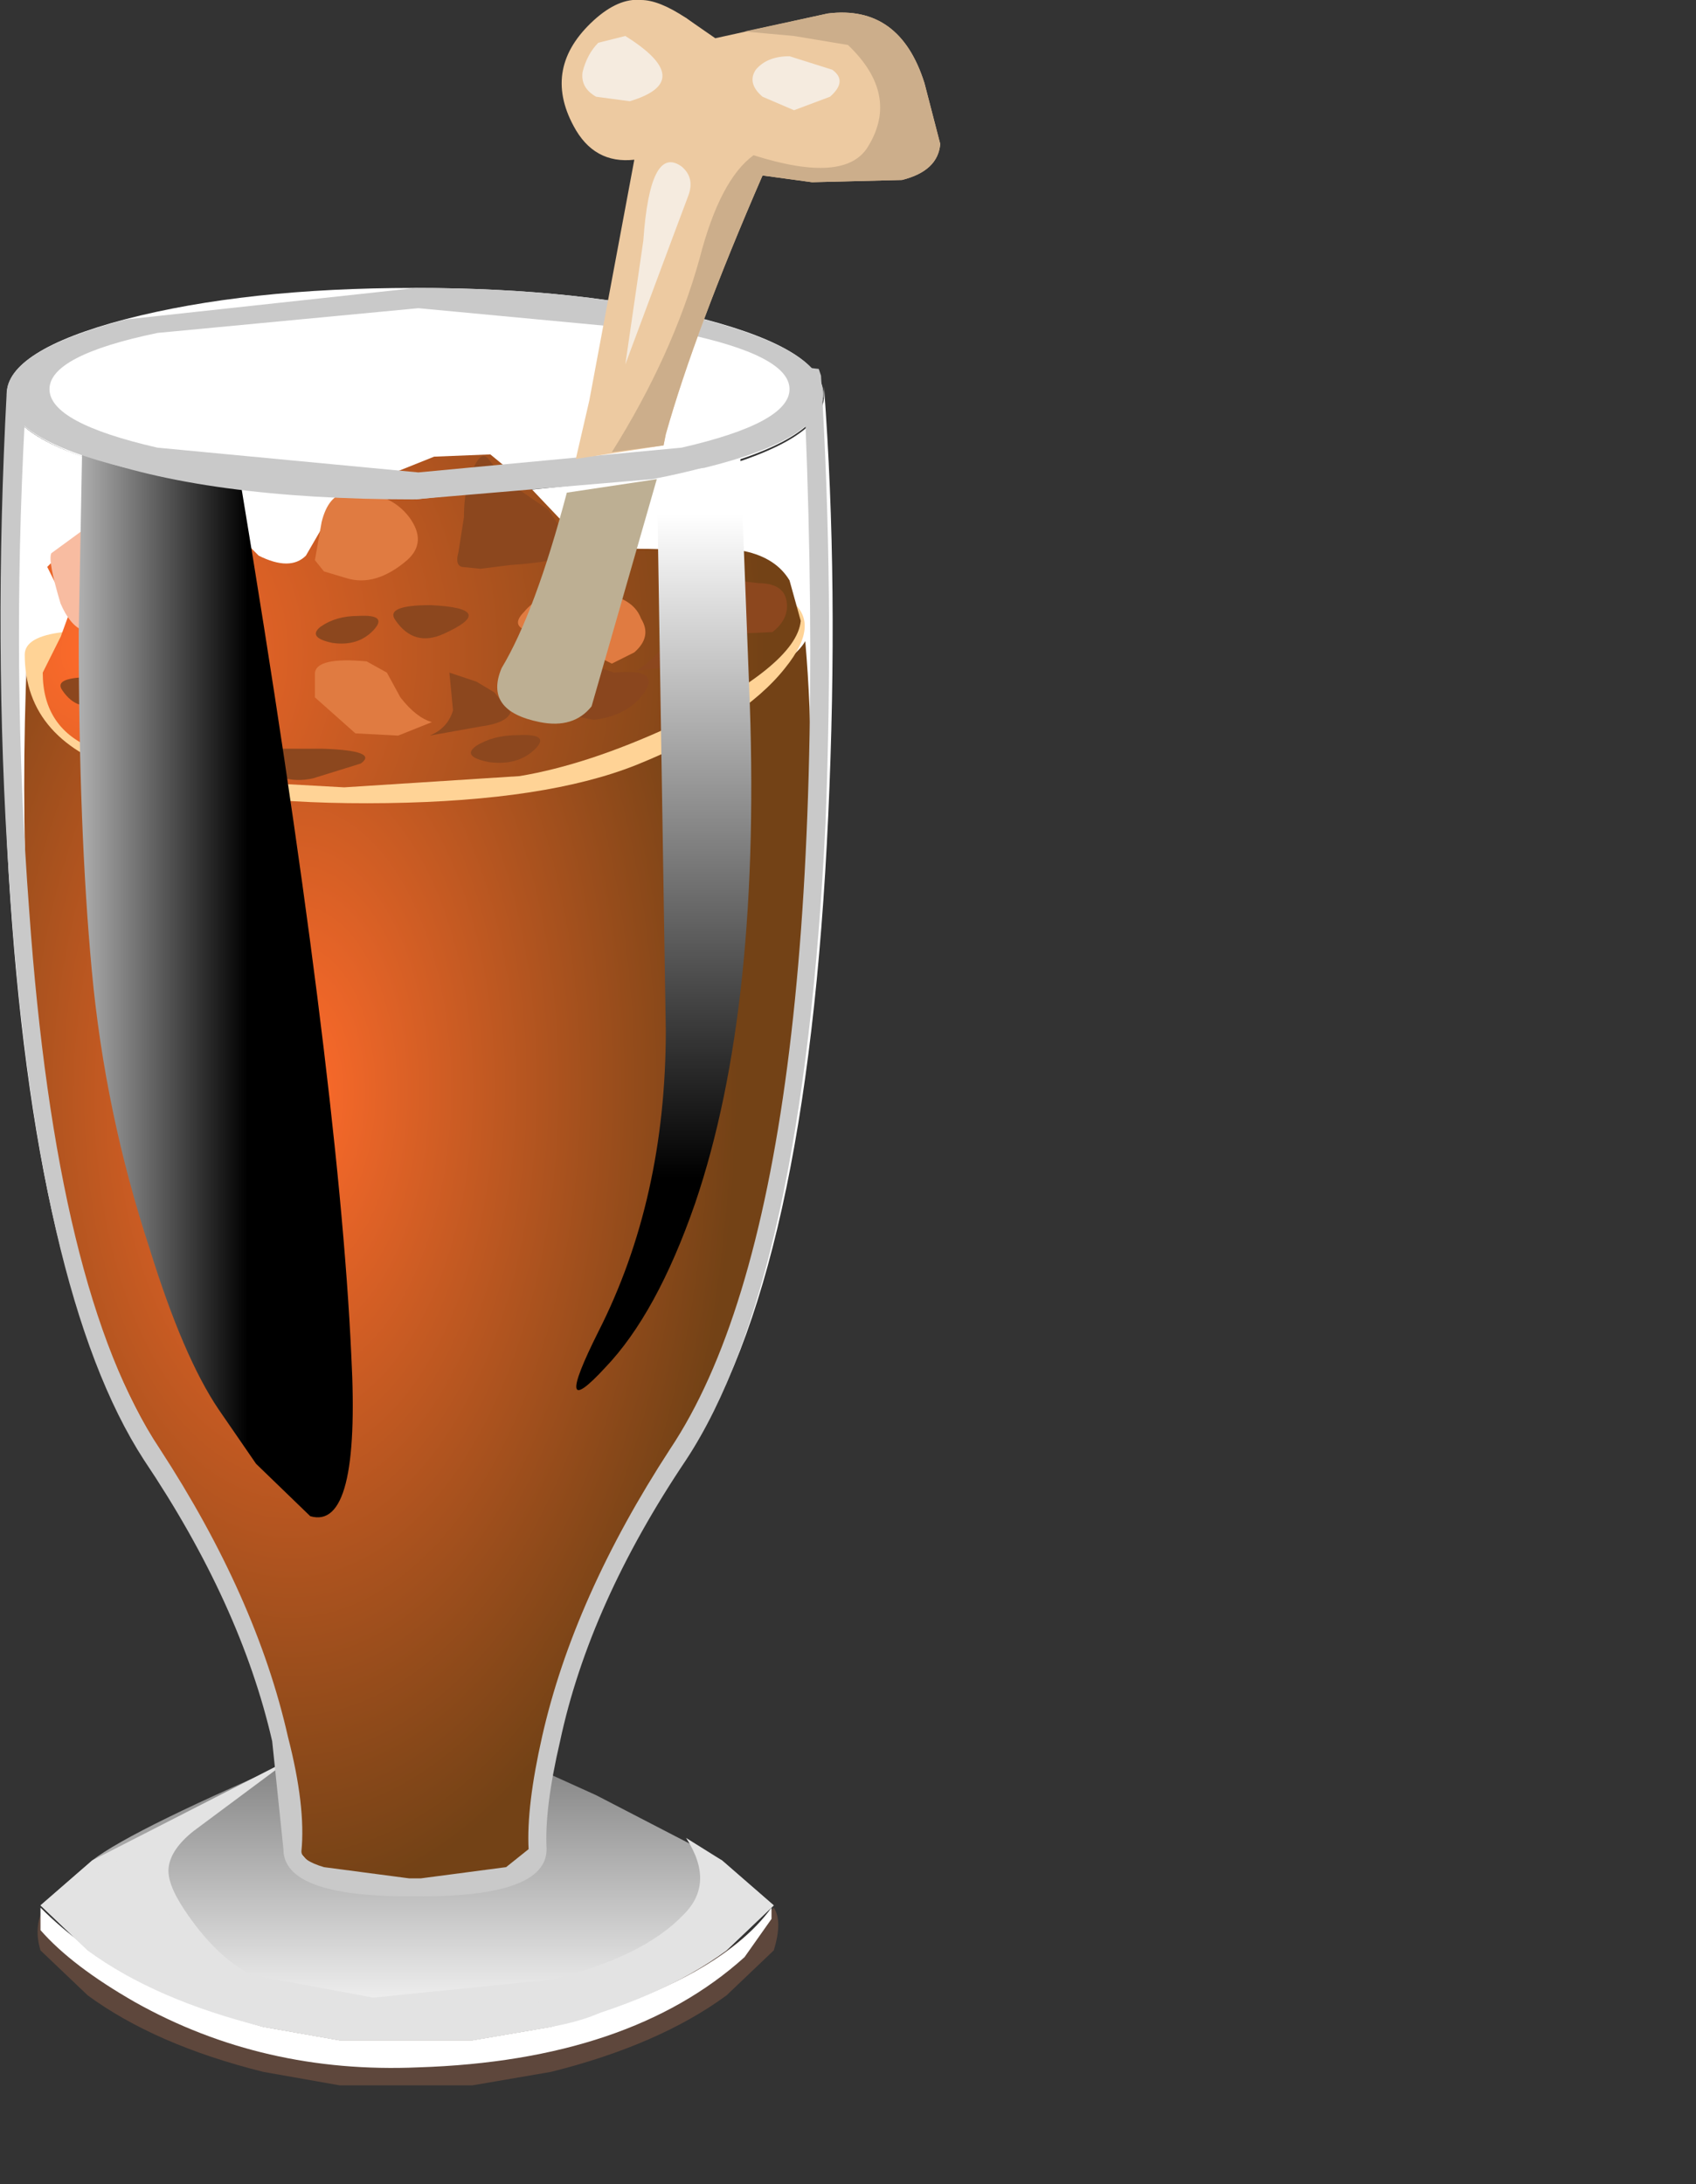 <?xml version="1.0" encoding="UTF-8" standalone="no"?>
<svg xmlns:xlink="http://www.w3.org/1999/xlink" height="48.55px" width="37.7px" xmlns="http://www.w3.org/2000/svg">
  <rect width="100%" height="100%" fill="#333333" stroke="none"/>
  <g transform="matrix(1.0, 0.0, 0.0, 1.0, 0.0, 0.0)">
    <use height="3.95" transform="matrix(1.0, 0.0, 0.0, 1.0, 0.85, 42.4)" width="16.45" xlink:href="#sprite0"/>
    <use height="3.55" transform="matrix(1.0, 0.0, 0.0, 1.0, 0.9, 42.4)" width="16.25" xlink:href="#sprite1"/>
    <use height="6.9" transform="matrix(1.0, 0.0, 0.0, 1.0, 0.9, 38.45)" width="16.3" xlink:href="#sprite2"/>
    <use height="6.25" transform="matrix(1.0, 0.0, 0.0, 1.0, 0.9, 39.1)" width="16.3" xlink:href="#sprite3"/>
    <use height="33.35" transform="matrix(1.0, 0.0, 0.0, 1.0, 0.05, 8.6)" width="18.45" xlink:href="#sprite4"/>
    <use height="27.7" transform="matrix(1.0, 0.0, 0.0, 1.0, 0.55, 14.25)" width="17.45" xlink:href="#shape5"/>
    <use height="4.7" transform="matrix(1.0, 0.0, 0.0, 1.0, 0.15, 6.4)" width="18.15" xlink:href="#sprite5"/>
    <use height="35.1" transform="matrix(1.0, 0.0, 0.0, 1.0, 0.55, 10.0)" width="17.35" xlink:href="#shape7"/>
    <use height="2.75" transform="matrix(1.0, 0.0, 0.0, 1.0, 1.15, 11.3)" width="2.25" xlink:href="#sprite6"/>
    <use height="5.65" transform="matrix(1.0, 0.0, 0.0, 1.0, 3.75, 10.95)" width="10.6" xlink:href="#shape9"/>
    <use height="1.4" transform="matrix(1.0, 0.0, 0.0, 1.0, 9.55, 14.95)" width="1.8" xlink:href="#sprite7"/>
    <use height="1.3" transform="matrix(1.0, 0.0, 0.0, 1.0, 14.15, 13.65)" width="1.85" xlink:href="#sprite8"/>
    <use height="2.5" transform="matrix(1.0, 0.0, 0.0, 1.0, 10.15, 10.15)" width="2.65" xlink:href="#sprite9"/>
    <use height="0.75" transform="matrix(1.0, 0.0, 0.0, 1.0, 8.75, 13.45)" width="1.65" xlink:href="#sprite10"/>
    <use height="0.6" transform="matrix(1.0, 0.0, 0.0, 1.0, 7.0, 13.7)" width="1.4" xlink:href="#sprite11"/>
    <use height="0.7" transform="matrix(1.0, 0.0, 0.0, 1.0, 5.65, 16.65)" width="2.45" xlink:href="#sprite12"/>
    <use height="0.6" transform="matrix(1.0, 0.0, 0.0, 1.0, 10.45, 16.35)" width="1.55" xlink:href="#sprite13"/>
    <use height="1.05" transform="matrix(1.0, 0.0, 0.0, 1.0, 3.4, 14.3)" width="2.35" xlink:href="#sprite14"/>
    <use height="0.65" transform="matrix(1.0, 0.0, 0.0, 1.0, 1.35, 15.05)" width="1.4" xlink:href="#sprite15"/>
    <use height="1.45" transform="matrix(1.0, 0.0, 0.0, 1.0, 14.9, 12.8)" width="2.6" xlink:href="#sprite16"/>
    <use height="24.15" transform="matrix(1.0, 0.0, 0.0, 1.0, 1.75, 9.6)" width="6.1" xlink:href="#sprite17"/>
    <use height="20.9" transform="matrix(1.0, 0.0, 0.0, 1.0, 12.8, 10.0)" width="3.9" xlink:href="#sprite18"/>
    <use height="42.15" transform="matrix(1.0, 0.0, 0.0, 1.0, 0.0, 0.0)" width="20.9" xlink:href="#shape20"/>
  </g>
  <defs>
    <g id="sprite0" transform="matrix(1.0, 0.0, 0.0, 1.0, 0.0, 0.0)">
      <use height="3.95" transform="matrix(1.0, 0.0, 0.0, 1.0, 0.0, 0.0)" width="16.45" xlink:href="#shape0"/>
    </g>
    <g id="shape0" transform="matrix(1.0, 0.0, 0.0, 1.0, 0.0, 0.0)">
      <path d="M16.35 0.0 Q16.55 0.3 16.35 0.95 L15.3 1.95 Q13.8 3.05 11.4 3.65 L9.65 3.95 6.7 3.95 5.0 3.65 Q2.6 3.05 1.1 1.95 L0.05 0.95 Q-0.1 0.45 0.1 0.05 1.55 1.7 5.0 2.65 L6.7 2.95 9.65 2.95 11.4 2.65 Q15.0 1.65 16.35 0.0" fill="#5e473c" fill-rule="evenodd" stroke="none"/>
    </g>
    <g id="sprite1" transform="matrix(1.0, 0.0, 0.0, 1.0, 0.0, 0.0)">
      <use height="3.55" transform="matrix(1.0, 0.0, 0.0, 1.0, 0.0, 0.0)" width="16.25" xlink:href="#shape1"/>
    </g>
    <g id="shape1" transform="matrix(1.0, 0.0, 0.0, 1.0, 0.0, 0.0)">
      <path d="M11.35 2.65 Q15.05 1.65 16.25 0.0 L16.25 0.25 15.65 1.1 Q13.1 3.4 8.4 3.55 4.95 3.7 2.1 2.1 0.7 1.3 0.0 0.5 L0.0 0.0 Q1.8 1.8 4.95 2.65 L6.65 2.95 9.6 2.95 11.35 2.65" fill="#ffffff" fill-rule="evenodd" stroke="none"/>
    </g>
    <g id="sprite2" transform="matrix(1.0, 0.0, 0.0, 1.0, 0.0, 0.0)">
      <use height="6.9" transform="matrix(1.0, 0.0, 0.0, 1.0, 0.0, 0.0)" width="16.3" xlink:href="#shape2"/>
    </g>
    <g id="shape2" transform="matrix(1.0, 0.0, 0.0, 1.0, 0.0, 0.0)">
      <path d="M15.15 2.9 L16.3 3.9 15.25 4.9 Q13.75 6.0 11.35 6.6 L9.6 6.9 6.65 6.9 4.95 6.6 Q2.55 6.0 1.05 4.9 L0.0 3.9 1.15 2.9 Q2.05 2.2 6.05 0.5 L8.2 0.0 10.25 0.5 12.35 1.45 15.15 2.9" fill="url(#gradient0)" fill-rule="evenodd" stroke="none"/>
    </g>
    <linearGradient gradientTransform="matrix(0.0, 0.004, 0.004, 0.0, 8.15, 3.55)" gradientUnits="userSpaceOnUse" id="gradient0" spreadMethod="pad" x1="-819.2" x2="819.2">
      <stop offset="0.0" stop-color="#7a7a7a"/>
      <stop offset="1.0" stop-color="#ffffff"/>
    </linearGradient>
    <g id="sprite3" transform="matrix(1.0, 0.0, 0.0, 1.0, 0.0, 0.0)">
      <use height="6.25" transform="matrix(1.0, 0.0, 0.0, 1.0, 0.0, 0.0)" width="16.3" xlink:href="#shape3"/>
    </g>
    <g id="shape3" transform="matrix(1.0, 0.0, 0.0, 1.0, 0.0, 0.0)">
      <path d="M15.15 2.25 L16.3 3.25 15.25 4.25 Q13.75 5.35 11.35 5.95 L9.6 6.25 6.65 6.25 4.95 5.95 Q2.55 5.35 1.05 4.25 L0.0 3.25 1.15 2.25 5.55 0.0 3.4 1.6 Q2.9 2.0 2.85 2.4 2.8 2.75 3.2 3.35 3.9 4.4 4.7 4.8 L7.4 5.3 11.35 4.9 Q13.4 4.4 14.3 3.45 15.0 2.75 14.35 1.75 L15.15 2.25" fill="#e3e3e3" fill-rule="evenodd" stroke="none"/>
    </g>
    <g id="sprite4" transform="matrix(1.0, 0.0, 0.0, 1.0, 0.0, 0.0)">
      <use height="35.35" transform="matrix(0.944, 0.0, 0.0, 0.943, 0.0, 0.0)" width="19.55" xlink:href="#shape4"/>
    </g>
    <g id="shape4" transform="matrix(1.0, 0.0, 0.0, 1.0, 0.0, 0.0)">
      <path d="M19.35 0.0 Q19.7 4.65 19.45 10.1 18.95 21.05 16.1 25.2 13.75 28.7 13.0 31.95 12.65 33.55 12.75 34.45 L12.4 34.9 9.8 35.35 9.7 35.35 7.15 34.9 6.8 34.45 6.55 31.95 Q5.8 28.7 3.4 25.2 0.75 21.35 0.15 11.45 -0.15 5.95 0.15 0.4 0.4 1.35 3.15 2.0 L9.75 2.7 16.55 2.0 Q19.35 1.25 19.35 0.2 L19.35 0.0" fill="#ffffff" fill-rule="evenodd" stroke="none"/>
    </g>
    <g id="shape5" transform="matrix(1.0, 0.0, 0.0, 1.0, -0.55, -14.25)">
      <path d="M0.6 14.55 Q1.0 16.15 9.3 16.15 L15.4 15.5 Q17.5 14.95 17.9 14.25 18.15 17.1 17.9 20.65 17.5 28.45 14.95 32.4 12.85 35.7 12.2 38.75 11.85 40.3 11.95 41.15 L11.65 41.55 9.35 41.95 9.25 41.95 Q7.65 42.0 7.0 41.55 L6.65 41.15 6.4 38.75 Q5.75 35.7 3.65 32.4 0.1 26.85 0.6 14.55" fill="url(#gradient1)" fill-rule="evenodd" stroke="none"/>
    </g>
    <radialGradient cx="0" cy="0" gradientTransform="matrix(-3.0E-4, 0.022, 0.012, 2.0E-4, 6.55, 24.3)" gradientUnits="userSpaceOnUse" id="gradient1" r="819.2" spreadMethod="pad">
      <stop offset="0.0" stop-color="#ff6b2b"/>
      <stop offset="1.0" stop-color="#734216"/>
    </radialGradient>
    <g id="sprite5" transform="matrix(1.0, 0.0, 0.0, 1.0, 0.0, 0.0)">
      <use height="5.75" transform="matrix(0.812, 0.0, 0.0, 0.817, 0.0, 0.0)" width="22.35" xlink:href="#shape6"/>
    </g>
    <g id="shape6" transform="matrix(1.0, 0.0, 0.0, 1.0, 0.0, 0.0)">
      <path d="M22.35 2.9 Q22.35 4.1 19.1 4.95 L11.15 5.75 Q6.5 5.75 3.25 4.95 0.0 4.1 0.0 2.9 0.0 1.7 3.25 0.85 6.55 0.0 11.15 0.0 15.8 0.0 19.1 0.85 22.35 1.7 22.35 2.9" fill="#ffffff" fill-rule="evenodd" stroke="none"/>
    </g>
    <g id="shape7" transform="matrix(1.0, 0.0, 0.0, 1.0, -0.55, -10.0)">
      <path d="M2.95 13.75 L9.7 13.25 Q16.65 12.85 17.5 13.3 18.3 13.8 17.45 14.85 16.5 16.05 14.15 17.0 12.15 17.8 8.6 17.85 5.05 17.9 2.9 17.2 0.55 16.5 0.55 14.55 0.55 14.15 1.4 14.05 L2.95 13.75" fill="#ffd396" fill-rule="evenodd" stroke="none"/>
      <path d="M3.4 41.3 L3.6 42.35 4.45 43.35 5.25 44.3 Q5.35 44.6 4.2 44.3 1.8 43.6 1.35 42.55 1.2 42.2 2.3 41.55 3.4 40.85 3.4 41.3" fill="#e3e3e3" fill-rule="evenodd" stroke="none"/>
      <path d="M12.65 44.15 Q14.3 44.0 13.8 44.45 13.35 44.85 12.25 45.05 11.45 45.2 11.8 44.7 12.15 44.25 12.65 44.15" fill="#e3e3e3" fill-rule="evenodd" stroke="none"/>
      <path d="M10.9 10.1 L11.75 10.8 12.7 11.8 Q12.95 12.2 14.4 12.2 L16.55 12.25 Q17.25 12.4 17.55 12.9 L17.8 13.8 Q17.7 14.8 14.9 16.15 13.05 17.0 11.55 17.25 L7.65 17.5 4.05 17.3 2.1 16.65 Q0.95 16.2 0.95 14.95 L1.35 14.15 1.55 13.6 1.05 12.6 1.45 12.2 2.1 11.75 2.2 11.5 2.45 11.35 4.6 11.5 5.3 11.9 5.75 12.35 Q6.45 12.7 6.8 12.35 L7.35 11.4 Q7.55 11.05 8.4 10.65 L9.65 10.15 10.9 10.1" fill="url(#gradient2)" fill-rule="evenodd" stroke="none"/>
    </g>
    <radialGradient cx="0" cy="0" gradientTransform="matrix(0.018, -7.0E-4, -7.0E-4, -0.018, 2.25, 14.5)" gradientUnits="userSpaceOnUse" id="gradient2" r="819.2" spreadMethod="pad">
      <stop offset="0.0" stop-color="#ff6b2b"/>
      <stop offset="1.0" stop-color="#734216"/>
    </radialGradient>
    <g id="sprite6" transform="matrix(1.0, 0.0, 0.0, 1.0, -0.05, -0.05)">
      <use height="3.45" transform="matrix(0.818, 0.0, 0.0, 0.797, 0.041, 0.05)" width="2.75" xlink:href="#shape8"/>
    </g>
    <g id="shape8" transform="matrix(1.0, 0.0, 0.0, 1.0, -0.05, 0.0)">
      <path d="M2.7 2.4 Q2.9 2.9 2.7 3.0 L1.85 3.35 0.9 3.4 Q0.55 3.25 0.3 2.65 -0.05 1.45 0.05 1.25 L1.65 0.05 Q1.95 -0.15 2.15 0.45 L2.4 1.5 2.7 2.4" fill="#f8bca1" fill-rule="evenodd" stroke="none"/>
    </g>
    <g id="shape9" transform="matrix(1.0, 0.0, 0.0, 1.0, -3.75, -10.95)">
      <path d="M7.7 10.95 Q8.65 10.9 9.1 11.5 9.5 12.05 9.05 12.45 8.35 13.05 7.7 12.85 L7.2 12.7 7.0 12.45 7.15 11.6 Q7.3 11.0 7.7 10.95" fill="#e07b41" fill-rule="evenodd" stroke="none"/>
      <path d="M13.05 13.15 Q14.05 13.2 14.25 13.75 14.5 14.15 14.1 14.5 L13.6 14.75 13.1 14.5 11.85 14.05 Q11.3 13.95 11.65 13.6 12.1 13.05 13.05 13.15" fill="#e07b41" fill-rule="evenodd" stroke="none"/>
      <path d="M8.15 14.7 L8.6 14.95 8.9 15.5 Q9.25 15.95 9.6 16.05 L8.85 16.35 7.9 16.3 7.0 15.5 7.0 14.95 Q7.05 14.6 8.15 14.7" fill="#e07b41" fill-rule="evenodd" stroke="none"/>
      <path d="M4.75 15.4 L5.25 15.95 4.85 16.45 4.1 16.5 Q3.65 16.2 3.75 15.95 4.1 15.1 4.75 15.4" fill="#e07b41" fill-rule="evenodd" stroke="none"/>
    </g>
    <g id="sprite7" transform="matrix(1.0, 0.0, 0.0, 1.0, 0.0, 0.0)">
      <use height="1.75" transform="matrix(0.8, 0.0, 0.0, 0.8, 0.0, 0.0)" width="2.25" xlink:href="#shape10"/>
    </g>
    <g id="shape10" transform="matrix(1.0, 0.0, 0.0, 1.0, 0.0, 0.0)">
      <path d="M0.55 0.0 L1.3 0.25 1.8 0.55 2.25 1.1 Q2.15 1.4 1.4 1.5 L0.0 1.75 Q0.5 1.55 0.65 1.05 L0.55 0.0" fill="#8c471e" fill-rule="evenodd" stroke="none"/>
    </g>
    <g id="sprite8" transform="matrix(1.0, 0.0, 0.0, 1.0, 0.0, 0.0)">
      <use height="1.55" transform="matrix(0.841, 0.0, 0.0, 0.839, 0.0, 0.0)" width="2.2" xlink:href="#shape11"/>
    </g>
    <g id="shape11" transform="matrix(1.0, 0.0, 0.0, 1.0, 0.0, 0.0)">
      <path d="M0.0 1.5 Q0.75 1.0 0.85 0.5 L1.0 0.0 1.8 0.1 2.2 0.25 1.7 0.7 0.9 1.4 0.0 1.5" fill="#8c471e" fill-rule="evenodd" stroke="none"/>
    </g>
    <g id="sprite9" transform="matrix(1.0, 0.0, 0.0, 1.0, 0.0, 0.0)">
      <use height="3.05" transform="matrix(0.815, 0.0, 0.0, 0.82, 0.0, -0.009)" width="3.25" xlink:href="#shape12"/>
    </g>
    <g id="shape12" transform="matrix(1.0, 0.0, 0.0, 1.0, 0.0, -0.05)">
      <path d="M1.4 0.75 L2.5 1.5 3.25 2.6 Q2.95 2.9 1.45 3.0 L0.65 3.1 0.15 3.05 Q-0.05 3.0 0.05 2.65 L0.2 1.7 Q0.2 0.75 0.55 0.2 0.7 -0.05 0.85 0.1 L1.2 0.55 1.4 0.75" fill="#8c471e" fill-rule="evenodd" stroke="none"/>
    </g>
    <g id="sprite10" transform="matrix(1.0, 0.0, 0.0, 1.0, 0.0, 0.0)">
      <use height="1.0" transform="matrix(0.825, 0.0, 0.0, 0.75, 0.0, 0.0)" width="2.0" xlink:href="#shape13"/>
    </g>
    <g id="shape13" transform="matrix(1.0, 0.0, 0.0, 1.0, 0.0, 0.0)">
      <path d="M1.0 0.0 Q2.85 0.1 1.35 0.85 0.55 1.25 0.05 0.45 -0.25 0.0 1.0 0.0" fill="#8c471e" fill-rule="evenodd" stroke="none"/>
    </g>
    <g id="sprite11" transform="matrix(1.0, 0.0, 0.0, 1.0, 0.0, 0.0)">
      <use height="0.75" transform="matrix(0.757, 0.0, 0.0, 0.8, 0.012, -0.01)" width="1.85" xlink:href="#shape14"/>
    </g>
    <g id="shape14" transform="matrix(1.0, 0.0, 0.0, 1.0, 0.05, -0.05)">
      <path d="M1.2 0.05 Q2.1 0.0 1.65 0.45 1.2 0.9 0.45 0.8 -0.3 0.65 0.1 0.35 0.55 0.05 1.2 0.05" fill="#8c471e" fill-rule="evenodd" stroke="none"/>
    </g>
    <g id="sprite12" transform="matrix(1.0, 0.0, 0.0, 1.0, 0.0, 0.0)">
      <use height="0.85" transform="matrix(0.817, 0.0, 0.0, 0.824, 0.0, -0.009)" width="3.0" xlink:href="#shape15"/>
    </g>
    <g id="shape15" transform="matrix(1.0, 0.0, 0.0, 1.0, 0.0, -0.05)">
      <path d="M1.85 0.05 Q3.4 0.1 2.9 0.45 L1.6 0.85 Q0.7 1.05 0.05 0.35 -0.15 0.1 0.45 0.05 L1.85 0.05" fill="#8c471e" fill-rule="evenodd" stroke="none"/>
    </g>
    <g id="sprite13" transform="matrix(1.0, 0.0, 0.0, 1.0, 0.05, 0.0)">
      <use height="0.75" transform="matrix(0.838, 0.0, 0.0, 0.8, -0.042, -0.01)" width="1.85" xlink:href="#shape14"/>
    </g>
    <g id="sprite14" transform="matrix(1.0, 0.0, 0.0, 1.0, -0.05, 0.0)">
      <use height="1.25" transform="matrix(0.81, 0.0, 0.0, 0.84, 0.05, 0.0)" width="2.9" xlink:href="#shape16"/>
    </g>
    <g id="shape16" transform="matrix(1.0, 0.0, 0.0, 1.0, 0.0, 0.0)">
      <path d="M2.85 0.45 Q3.1 0.95 2.5 1.15 L1.7 1.2 0.5 0.65 Q-0.9 0.1 1.75 0.0 2.6 -0.05 2.85 0.45" fill="#8c471e" fill-rule="evenodd" stroke="none"/>
    </g>
    <g id="sprite15" transform="matrix(1.0, 0.0, 0.0, 1.0, -0.05, 0.0)">
      <use height="1.0" transform="matrix(0.7, 0.0, 0.0, 0.65, 0.05, 0.0)" width="2.0" xlink:href="#shape13"/>
    </g>
    <g id="sprite16" transform="matrix(1.0, 0.0, 0.0, 1.0, -0.05, 0.0)">
      <use height="1.8" transform="matrix(0.8, 0.0, 0.0, 0.806, 0.04, 0.0)" width="3.25" xlink:href="#shape17"/>
    </g>
    <g id="shape17" transform="matrix(1.0, 0.0, 0.0, 1.0, -0.05, 0.0)">
      <path d="M2.5 0.2 Q3.25 0.2 3.3 0.75 3.35 1.2 2.9 1.55 L0.55 1.65 Q-0.25 1.5 0.2 0.95 L0.75 0.15 Q0.65 -0.05 1.25 0.05 L2.5 0.2" fill="#8c471e" fill-rule="evenodd" stroke="none"/>
    </g>
    <g id="sprite17" transform="matrix(1.0, 0.0, 0.0, 1.0, 0.0, 0.0)">
      <use height="29.05" transform="matrix(0.83, 0.0, 0.0, 0.831, 0.0, 0.0)" width="7.35" xlink:href="#shape18"/>
    </g>
    <g id="shape18" transform="matrix(1.0, 0.0, 0.0, 1.0, 0.0, 0.0)">
      <path d="M0.1 0.0 L4.35 1.45 Q6.95 17.1 7.3 24.7 7.55 29.4 6.2 29.0 L4.75 27.6 3.75 26.15 Q2.8 24.75 1.9 21.85 0.7 18.2 0.35 14.4 0.0 10.65 0.0 5.35 L0.1 0.0" fill="url(#gradient3)" fill-rule="evenodd" stroke="none"/>
    </g>
    <linearGradient gradientTransform="matrix(0.004, 0.0, 0.0, -0.004, 1.25, 14.5)" gradientUnits="userSpaceOnUse" id="gradient3" spreadMethod="pad" x1="-819.2" x2="819.2">
      <stop offset="0.0" stop-color="#ffffff"/>
      <stop offset="1.0" stop-color="#000000"/>
    </linearGradient>
    <g id="sprite18" transform="matrix(1.0, 0.0, 0.0, 1.0, 0.15, 0.0)">
      <use height="20.9" transform="matrix(1.0, 0.0, 0.0, 1.0, -0.15, 0.0)" width="3.9" xlink:href="#shape19"/>
    </g>
    <g id="shape19" transform="matrix(1.0, 0.0, 0.0, 1.0, 0.15, 0.0)">
      <path d="M1.65 0.4 L3.5 0.0 3.7 5.2 Q4.0 12.35 2.5 16.75 1.65 19.2 0.5 20.4 -0.7 21.7 0.35 19.6 1.85 16.65 1.85 12.9 L1.65 0.4" fill="url(#gradient4)" fill-rule="evenodd" stroke="none"/>
    </g>
    <linearGradient gradientTransform="matrix(0.0, 0.009, 0.009, 0.0, 1.85, 8.8)" gradientUnits="userSpaceOnUse" id="gradient4" spreadMethod="pad" x1="-819.2" x2="819.2">
      <stop offset="0.0" stop-color="#ffffff"/>
      <stop offset="1.0" stop-color="#000000"/>
    </linearGradient>
    <g id="shape20" transform="matrix(1.0, 0.0, 0.0, 1.0, 0.0, 0.0)">
      <path d="M15.65 7.1 Q18.3 7.8 18.3 8.75 18.3 9.75 15.65 10.4 L9.25 11.1 2.8 10.4 Q0.15 9.75 0.15 8.75 0.15 7.8 2.8 7.1 L9.25 6.4 Q13.0 6.4 15.65 7.1 M15.15 9.95 Q17.55 9.4 17.55 8.65 17.55 7.9 15.15 7.4 L9.3 6.85 3.5 7.4 Q1.1 7.9 1.1 8.65 1.1 9.4 3.5 9.95 L9.3 10.5 15.15 9.95" fill="#c9c9c9" fill-rule="evenodd" stroke="none"/>
      <path d="M14.5 10.65 L9.2 11.1 Q4.55 11.1 1.85 10.1 L0.55 9.35 Q0.25 15.0 0.65 20.25 1.25 28.75 3.55 32.2 5.7 35.5 6.4 38.6 6.8 40.15 6.7 41.15 6.7 41.35 7.2 41.5 L9.1 41.75 9.35 41.75 11.25 41.5 11.75 41.1 Q11.7 40.15 12.05 38.6 12.75 35.5 14.9 32.2 18.6 26.65 17.9 9.3 17.1 10.15 14.5 10.65 M18.25 8.35 Q18.55 13.2 18.35 18.3 17.85 28.5 15.25 32.45 13.1 35.65 12.45 38.7 12.1 40.2 12.15 41.1 12.15 42.15 9.35 42.15 L9.1 42.15 Q6.3 42.15 6.3 41.1 L6.05 38.7 Q5.35 35.65 3.2 32.45 0.8 28.75 0.2 19.5 -0.15 14.3 0.15 8.7 L0.55 8.65 Q0.75 9.45 3.1 10.05 L9.2 10.7 15.45 10.0 Q17.85 9.4 17.85 8.55 L17.85 8.45 17.75 8.15 18.2 8.2 18.25 8.35" fill="#c9c9c9" fill-rule="evenodd" stroke="none"/>
      <path d="M13.65 14.95 Q14.65 14.85 14.35 15.35 14.0 15.9 13.2 16.0 L12.7 15.9 12.8 15.15 Q12.7 14.7 13.05 14.75 L13.65 14.95" fill="#8a461e" fill-rule="evenodd" stroke="none"/>
      <path d="M12.6 10.95 L14.6 10.65 13.15 15.7 Q12.75 16.2 12.0 16.05 10.75 15.8 11.15 14.85 11.9 13.6 12.6 10.95" fill="#bdaf93" fill-rule="evenodd" stroke="none"/>
      <path d="M20.55 1.85 L20.9 3.2 Q20.85 3.8 20.05 4.0 L18.05 4.05 16.95 3.9 Q15.45 7.35 14.8 9.65 L14.75 9.9 12.8 10.2 13.1 8.9 14.1 3.55 Q13.2 3.65 12.75 2.8 12.05 1.5 13.2 0.45 13.75 -0.05 14.25 0.0 14.65 0.0 15.25 0.4 L15.9 0.85 18.4 0.3 Q20.0 0.1 20.55 1.85" fill="#edcaa1" fill-rule="evenodd" stroke="none"/>
      <path d="M20.55 1.85 L20.9 3.2 Q20.85 3.8 20.05 4.0 L18.05 4.05 16.95 3.9 Q15.45 7.35 14.8 9.65 L14.75 9.9 13.6 10.05 Q14.95 7.9 15.55 5.75 16.0 4.0 16.75 3.45 18.8 4.1 19.3 3.25 20.0 2.1 18.85 1.0 L17.65 0.8 16.55 0.7 18.4 0.3 Q20.0 0.1 20.55 1.85" fill="#ccae8b" fill-rule="evenodd" stroke="none"/>
      <path d="M15.85 0.85 L15.05 1.55 Q14.95 0.85 14.3 0.55 L13.7 0.2 13.75 0.1 Q14.35 -0.1 15.25 0.4 L15.85 0.85" fill="#edcaa1" fill-rule="evenodd" stroke="none"/>
      <path d="M13.9 0.8 Q15.5 1.8 14.0 2.25 L13.25 2.15 Q12.9 1.95 12.95 1.6 13.05 1.2 13.3 0.95 L13.9 0.8" fill="#f5ebdf" fill-rule="evenodd" stroke="none"/>
      <path d="M18.5 1.55 Q18.85 1.8 18.45 2.15 L17.65 2.45 16.95 2.15 Q16.6 1.85 16.8 1.55 17.05 1.25 17.55 1.25 L18.5 1.55" fill="#f5ebdf" fill-rule="evenodd" stroke="none"/>
      <path d="M15.15 3.7 Q15.45 3.95 15.3 4.35 L15.0 5.15 13.9 8.1 14.3 5.35 Q14.45 3.2 15.15 3.7" fill="#f5ebdf" fill-rule="evenodd" stroke="none"/>
    </g>
  </defs>
</svg>
